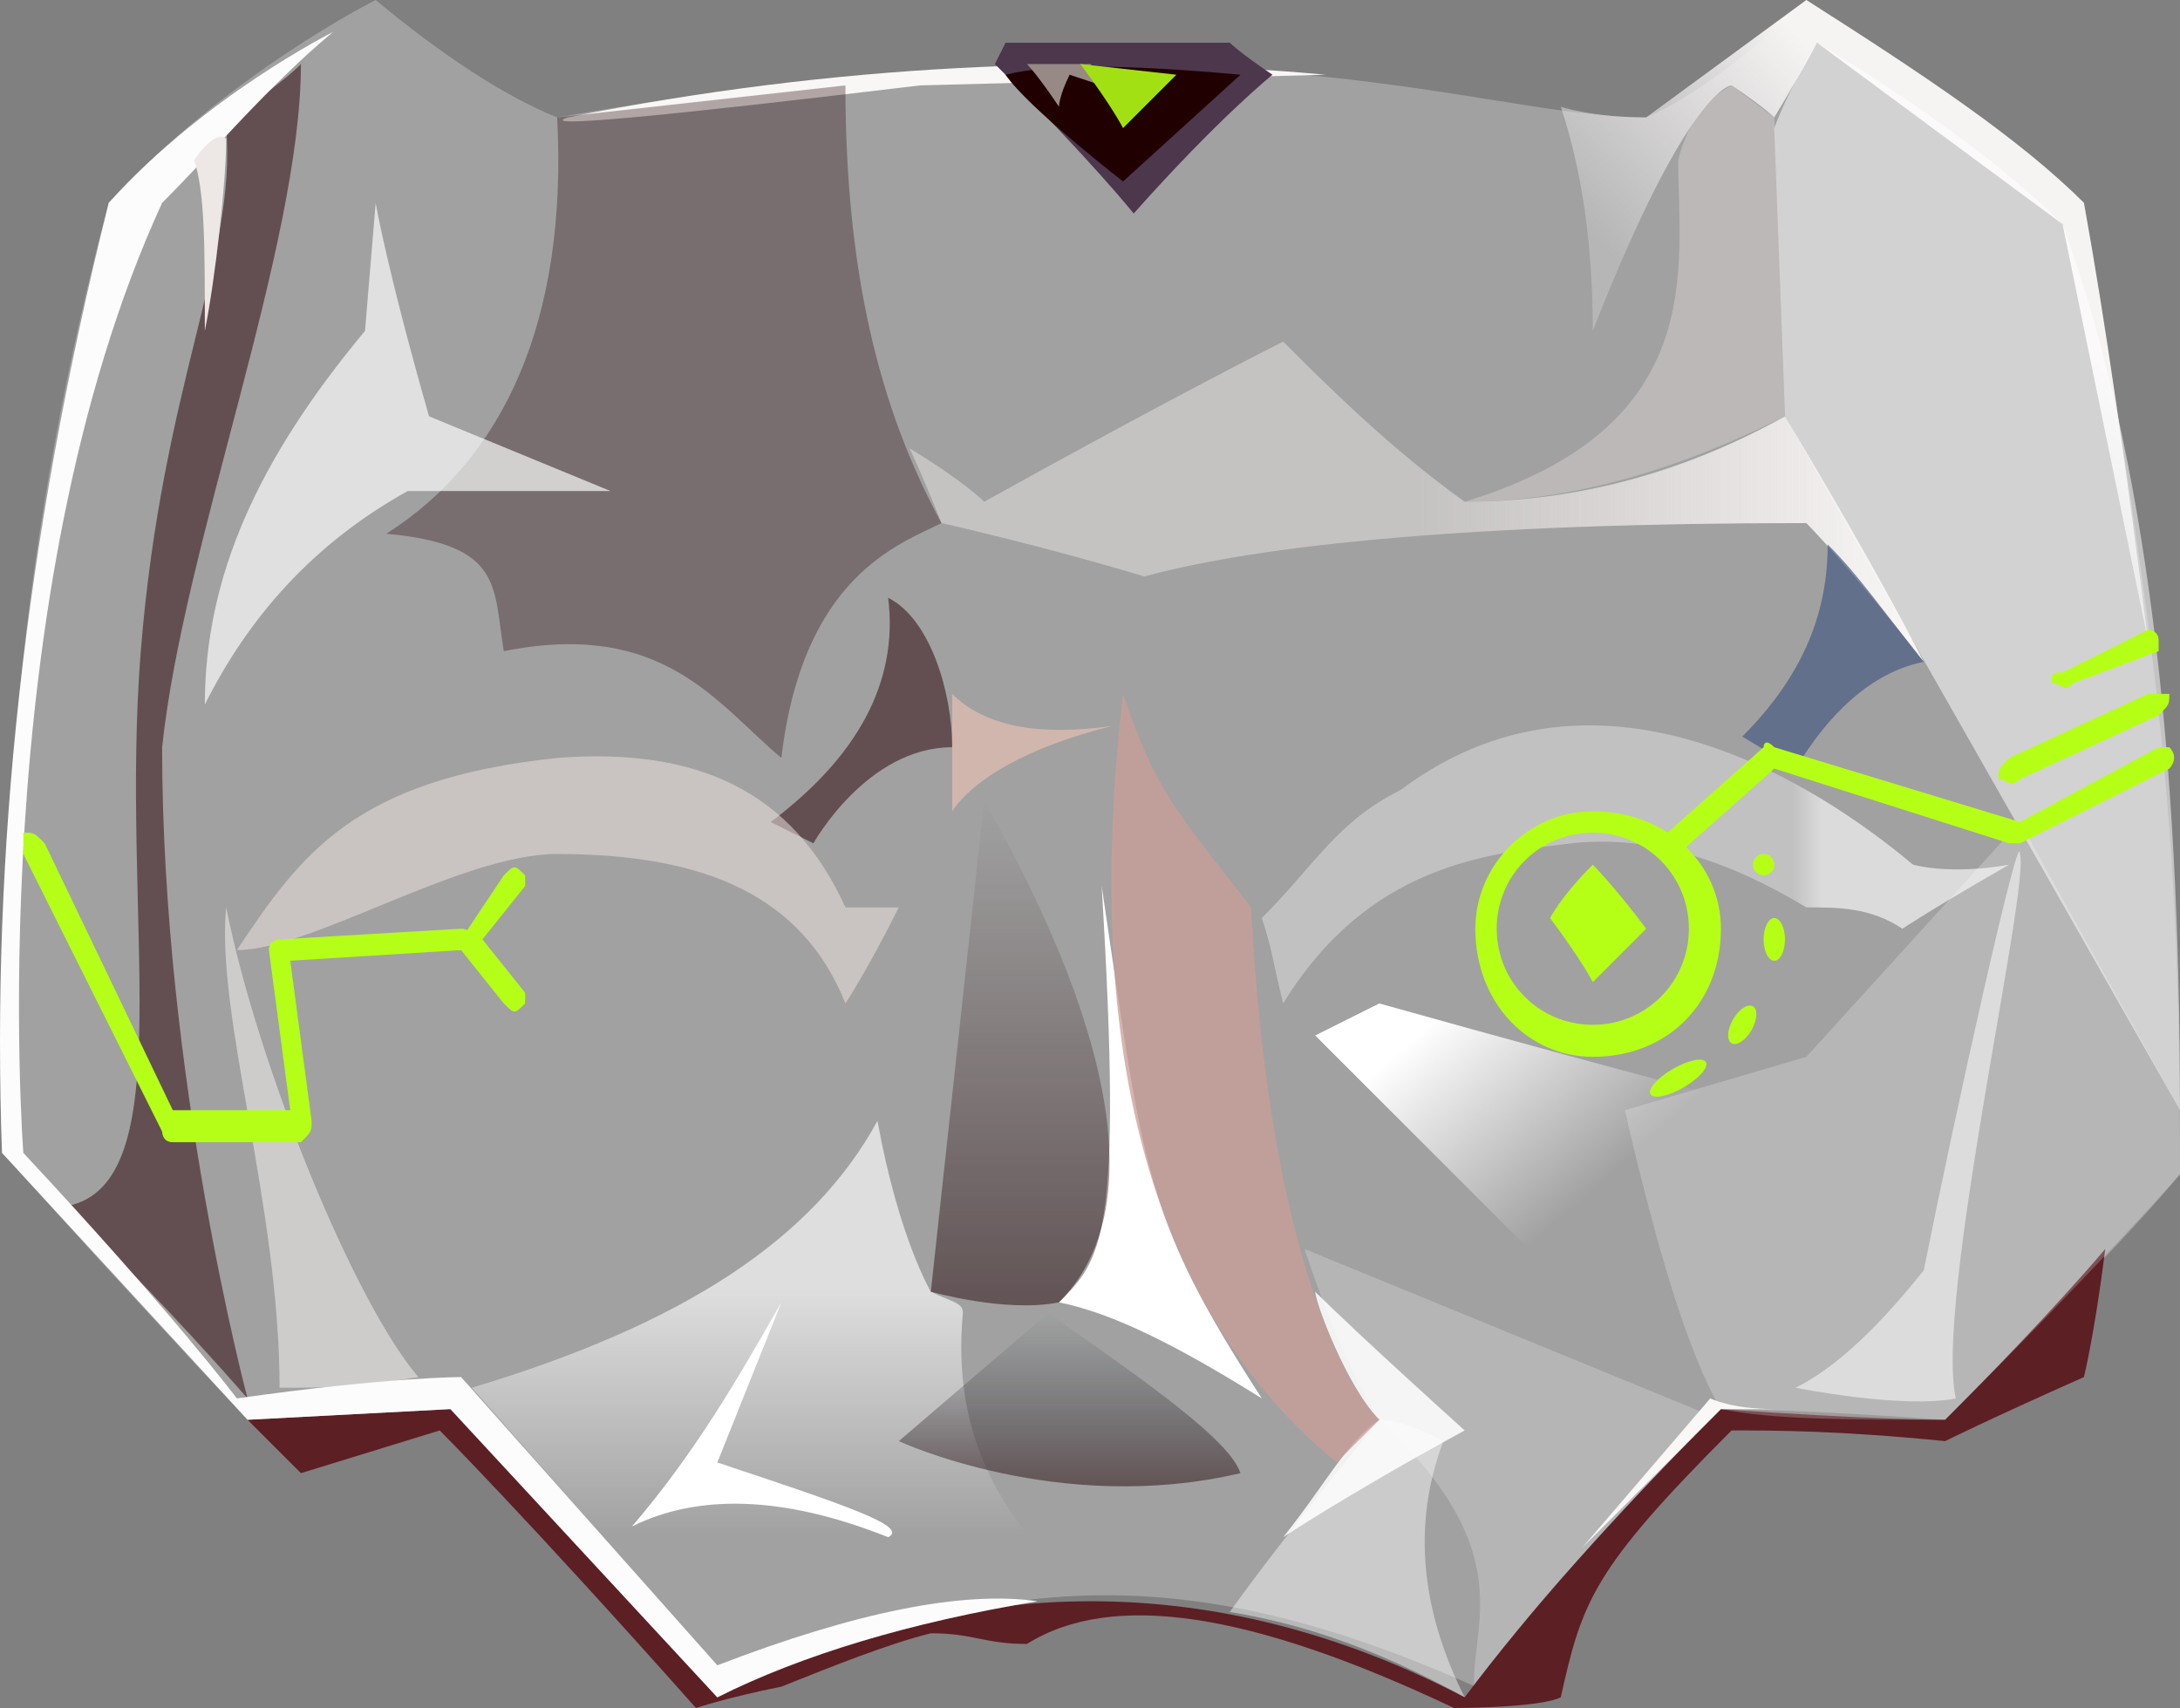<?xml version="1.0" encoding="UTF-8" standalone="no"?>
<svg
   width="204.186"
   height="160"
   viewBox="0 0 204.186 160"
   version="1.1"
   id="svg87"
   sodipodi:docname="cb-layer-1175.svg"
   xmlns:inkscape="http://www.inkscape.org/namespaces/inkscape"
   xmlns:sodipodi="http://sodipodi.sourceforge.net/DTD/sodipodi-0.dtd"
   xmlns="http://www.w3.org/2000/svg"
   xmlns:svg="http://www.w3.org/2000/svg">
  <rect x="0" y="0" width="204.186" height="160" fill="#808080" stroke="none"/>
  <sodipodi:namedview
     id="namedview89"
     pagecolor="#ffffff"
     bordercolor="#666666"
     borderopacity="1.0"
     inkscape:pageshadow="2"
     inkscape:pageopacity="0.0"
     inkscape:pagecheckerboard="0" />
  <defs
     id="defs37">
    <linearGradient
       x1="68.453"
       y1="128.834"
       x2="68.453"
       y2="153.309"
       id="id-99645"
       gradientTransform="scale(1.066,0.938)"
       gradientUnits="userSpaceOnUse">
      <stop
         stop-color="#FFFFFF"
         offset="0%"
         stop-opacity="0.647"
         id="stop2" />
      <stop
         stop-color="#FFFFFF"
         offset="100%"
         stop-opacity="0"
         id="stop4" />
    </linearGradient>
    <linearGradient
       x1="108.452"
       y1="119.106"
       x2="125.247"
       y2="132.98"
       id="id-99646"
       gradientTransform="scale(1.178,0.849)"
       gradientUnits="userSpaceOnUse">
      <stop
         stop-color="#FFFFFF"
         offset="0%"
         id="stop7" />
      <stop
         stop-color="#FFFFFF"
         offset="100%"
         stop-opacity="0"
         id="stop9" />
    </linearGradient>
    <linearGradient
       x1="104.012"
       y1="132.737"
       x2="102.303"
       y2="132.737"
       id="id-99647"
       gradientTransform="scale(1.639,0.61)"
       gradientUnits="userSpaceOnUse">
      <stop
         stop-color="#FFFFFF"
         offset="0%"
         stop-opacity="0.619"
         id="stop12" />
      <stop
         stop-color="#FFFFFF"
         offset="100%"
         stop-opacity="0.338"
         id="stop14" />
    </linearGradient>
    <linearGradient
       x1="176.045"
       y1="3.447"
       x2="157.088"
       y2="22.404"
       id="id-99648"
       gradientTransform="scale(0.957,1.044)"
       gradientUnits="userSpaceOnUse">
      <stop
         stop-color="#F6F3F3"
         offset="0%"
         id="stop17" />
      <stop
         stop-color="#F5F2F2"
         offset="100%"
         stop-opacity="0.259"
         id="stop19" />
    </linearGradient>
    <linearGradient
       x1="101.151"
       y1="83.637"
       x2="74.459"
       y2="83.637"
       id="id-99649"
       gradientTransform="scale(1.78,0.562)"
       gradientUnits="userSpaceOnUse">
      <stop
         stop-color="#FAF8F7"
         offset="0%"
         id="stop22" />
      <stop
         stop-color="#F4EEED"
         offset="100%"
         stop-opacity="0.429"
         id="stop24" />
    </linearGradient>
    <linearGradient
       x1="71.227"
       y1="172.687"
       x2="71.227"
       y2="195.48"
       id="id-99650"
       gradientTransform="scale(1.404,0.712)"
       gradientUnits="userSpaceOnUse">
      <stop
         stop-color="#10212B"
         offset="0%"
         stop-opacity="0"
         id="stop27" />
      <stop
         stop-color="#2B1013"
         offset="100%"
         stop-opacity="0.532"
         id="stop29" />
    </linearGradient>
    <linearGradient
       x1="160.286"
       y1="44.624"
       x2="160.286"
       y2="72.756"
       id="id-99651"
       gradientTransform="scale(0.595,1.681)"
       gradientUnits="userSpaceOnUse">
      <stop
         stop-color="#2B1013"
         offset="0%"
         stop-opacity="0"
         id="stop32" />
      <stop
         stop-color="#2B1013"
         offset="100%"
         stop-opacity="0.532"
         id="stop34" />
    </linearGradient>
  </defs>
  <g
     transform="translate(0.186)"
     id="id-99652">
    <path
       d="m 83,56 c 4,2 6,9 6,14 -8,0 -13,9 -13,9 L 72,77 C 80,71 84,64 83,56 Z"
       fill="#2b1013"
       id="id-99653" />
    <path
       d="m 28,6 c 0,17 -11,45 -13,64 0,31 8,61 8,61 -7,-8 -13,-14 -17,-18 11,-2 5,-27 7,-52 2,-25 9,-37 8,-49 3,-3 5,-4 7,-6 z"
       fill="#2b1013"
       id="id-99654" />
    <path
       d="m 161,132 c -8,8 -16,17 -23,26 C 109,145 91,148 67,159 53,142 42,132 42,132 29,133 23,133 23,133 8,117 1,109 1,109 -1,79 2,49 10,19 21,7 35,0 35,0 c 6,5 12,9 17,11 63,-11 86,0 102,0 7,-3 15,-11 15,-11 12,8 21,14 26,19 7,43 9,57 9,91 -5,6 -13,14 -22,23 -14,-1 -21,-1 -21,-1 z"
       fill="#ffffff"
       fill-opacity="0.262"
       id="id-99655" />
    <path
       d="M 53,11 C 78,6 102,5 124,7 L 86,8 c -25,3 -36,4 -33,3 z"
       fill="#f9f7f5"
       id="id-99656" />
    <path
       d="m 79,8 c 0,17 3,30 9,41 C 84,51 75,54 73,71 67,66 62,58 47,61 46,55 47,51 36,50 47,43 53,30 52,11 Z"
       fill="#2b1013"
       fill-opacity="0.348"
       id="id-99657" />
    <path
       d="m 115,151 c 5,-7 14,-18 14,-18 2,0 4,1 6,2 -3,8 -2,16 2,24 -9,-5 -16,-7 -22,-8 z"
       fill="#ffffff"
       fill-opacity="0.444"
       id="id-99658" />
    <path
       d="m 138,159 c -1,-6 5,-13 -9,-26 -3,-5 -5,-10 -7,-16 l 39,16 c -13,12 -21,21 -23,26 z"
       fill="#ffffff"
       fill-opacity="0.216"
       id="id-99659" />
    <path
       d="M 65,160 C 49,142 41,134 41,134 l -13,4 -5,-5 19,-1 25,27 c 23,-12 47,-12 70,0 6,-8 14,-17 24,-27 14,1 21,1 21,1 10,-10 15,-16 15,-16 -1,8 -2,12 -2,12 -9,4 -13,6 -13,6 -10,-1 -16,-1 -20,-1 -13,13 -14,16 -16,25 -2,1 -10,1 -10,1 -19,-9 -32,-11 -40,-6 -4,0 -5,-1 -9,-1 -4,1 -9,3 -14,5 -5,1 -8,2 -8,2 z"
       fill="#5c1f24"
       id="id-99660" />
    <path
       d="M 19,66 C 23,58 29,51 38,46 H 57 L 40,39 C 36,25 35,19 35,19 L 34,31 C 24,43 19,54 19,66 Z"
       fill="#ffffff"
       fill-opacity="0.667"
       id="id-99661" />
    <path
       d="M 31,3 C 25,8 20,14 15,19 -2,56 2,108 2,108 c 14,15 20,23 20,23 14,-2 21,-2 21,-2 l 24,27 c 13,-5 23,-7 30,-6 -12,2 -22,5 -30,9 L 42,132 23,133 0,108 C -1,80 2,51 10,19 19,9 31,3 31,3 Z"
       fill="#fdfcfc"
       id="id-99662" />
    <path
       d="m 123,121 c 4,4 14,13 14,13 -11,6 -17,10 -17,10 4,-5 6,-9 9,-11 -3,-3 -6,-11 -6,-12 z"
       fill="#ffffff"
       fill-opacity="0.858"
       id="id-99663" />
    <path
       d="m 82,105 c 2,11 5,16 5,16 2,1 3,1 3,2 -1,11 3,19 12,27 -23,4 -35,6 -35,6 L 44,130 c 20,-6 32,-14 38,-25 z"
       fill="url(#id-99645)"
       id="id-99664"
       style="fill:url(#id-99645)" />
    <path
       d="m 73,122 c -4,10 -6,15 -6,15 12,4 18,6 16,7 -10,-4 -18,-4 -24,-1 6,-7 10,-14 14,-21 z"
       fill="#ffffff"
       id="id-99665" />
    <path
       d="m 26,130 c 4,0 7,0 13,-1 -6,-7 -15,-29 -18,-44 -1,10 5,28 5,45 z"
       fill="#f9f6f4"
       fill-opacity="0.514"
       id="id-99666" />
    <path
       d="m 84,85 c -3,6 -5,9 -5,9 C 75,84 66,80 52,80 c -9,0 -23,9 -30,9 6,-9 11,-16 30,-18 13,-1 22,3 27,14 4,0 5,0 5,0 z"
       fill="#ebe0dd"
       fill-opacity="0.535"
       id="id-99667" />
    <path
       d="m 104,68 c -8,2 -13,5 -15,8 V 65 c 3,3 8,4 15,3 z"
       fill="#d0b6ad"
       id="id-99668" />
    <path
       d="m 99,122 c 4,-4 6,-6 4,-39 4,27 4,31 15,48 -8,-5 -14,-8 -19,-9 z"
       fill="#ffffff"
       id="id-99669" />
    <path
       d="m 105,65 c 3,9 5,11 12,20 2,39 12,48 12,48 l -4,4 C 108,123 101,99 105,65 Z"
       fill="#c99e98"
       fill-opacity="0.76"
       id="id-99670" />
    <path
       d="m 123,97 c 4,-2 6,-3 6,-3 25,7 37,10 37,10 l -15,21 C 132,106 123,97 123,97 Z"
       fill="url(#id-99646)"
       id="id-99671"
       style="fill:url(#id-99646)" />
    <path
       d="m 120,94 c -1,-4 -1,-5 -2,-8 5,-5 7,-9 13,-12 20,-15 42,2 48,7 4,1 9,0 9,0 -7,4 -10,6 -10,6 -3,-2 -6,-2 -9,-2 -5,-3 -13,-7 -22,-6 -8,1 -19,2 -27,15 z"
       fill="url(#id-99647)"
       id="id-99672"
       style="fill:url(#id-99647)" />
    <path
       d="m 149,81 c -3,3 -4,5 -4,5 3,4 4,6 4,6 l 5,-5 c -3,-4 -5,-6 -5,-6 z"
       fill="#b5ff16"
       id="id-99673" />
    <path
       d="m 49,82 c 0,0 0,1 0,1 l -4,5 4,5 c 0,0 0,1 0,1 v 0 c -1,1 -1,1 -2,0 v 0 l -4,-5 c -1,0 -1,-1 0,-1 l 4,-6 c 1,-1 1,-1 2,0 z"
       fill="#b5fe18"
       id="id-99674"
       fill-rule="nonzero" />
    <path
       d="m 2,78 c 1,0 1,0 2,1 v 0 l 12,25 H 27 L 25,89 c 0,-1 1,-1 1,-1 l 17,-1 c 1,0 1,1 1,1 0,1 0,1 -1,1 l -16,1 2,15 c 0,1 0,1 -1,2 v 0 H 16 c -1,0 -1,-1 -1,-1 v 0 L 2,80 c 0,-1 0,-1 0,-2 z"
       fill="#b5fe18"
       id="id-99675"
       fill-rule="nonzero" />
    <path
       d="m 161,132 c 5,1 12,1 21,1 15,-15 22,-23 22,-23 0,-4 0,-6 0,-6 l -15,-27 -20,22 -17,5 c 3,13 6,23 9,28 z"
       fill="#ffffff"
       fill-opacity="0.22"
       id="id-99676" />
    <path
       d="m 183,131 c -5,1 -15,-1 -15,-1 4,-2 8,-6 12,-11 3,-15 9,-42 9,-39 1,3 -8,42 -6,51 z"
       fill="#f4f3f3"
       fill-opacity="0.615"
       id="id-99677" />
    <path
       d="m 146,10 c 2,6 3,13 3,21 9,-23 13,-23 13,-23 3,2 4,3 4,3 3,-5 4,-7 4,-7 l 23,17 8,39 C 199,44 197,30 195,19 189,13 180,7 169,0 l -15,11 c -5,0 -8,-1 -8,-1 z"
       fill="url(#id-99648)"
       id="id-99678"
       style="fill:url(#id-99648)" />
    <path
       d="m 170,4 c -3,5 -4,8 -4,8 l 1,27 37,65 C 204,71 201,43 193,21 188,16 180,10 170,4 Z"
       fill="#ffffff"
       fill-opacity="0.525"
       id="id-99679" />
    <path
       d="m 180,62 c -7,-9 -11,-13 -11,-13 -31,0 -51,2 -62,5 -10,-3 -19,-5 -19,-5 -2,-5 -3,-7 -3,-7 5,3 7,5 7,5 18,-10 28,-15 28,-15 4,4 10,10 17,15 11,0 21,-3 30,-8 9,15 13,23 13,23 z"
       fill="url(#id-99649)"
       id="id-99680"
       style="fill:url(#id-99649)" />
    <path
       d="m 171,51 c 3,3 5,6 9,11 -5,1 -9,5 -12,10 l -5,-3 c 6,-6 8,-12 8,-18 z"
       fill="#485b82"
       fill-opacity="0.688"
       id="id-99681" />
    <path
       d="m 137,47 c 23,-7 20,-22 20,-32 1,-4 3,-6 5,-7 l 4,3 1,28 c -10,5 -20,8 -30,8 z"
       fill="#e8dede"
       fill-opacity="0.38"
       id="id-99682" />
    <path
       d="m 21,13 c -1,-1 -3,2 -3,2 1,3 1,8 1,16 1,-5 2,-14 2,-18 z"
       fill="#ede7e6"
       id="id-99683" />
    <path
       d="m 116,138 c -17,4 -32,-3 -32,-3 l 14,-12 c 10,7 17,12 18,15 z"
       fill="url(#id-99650)"
       id="id-99684"
       style="fill:url(#id-99650)" />
    <path
       d="m 99,122 c -5,1 -12,-1 -12,-1 l 5,-46 c 13,23 15,39 7,47 z"
       fill="url(#id-99651)"
       id="id-99685"
       style="fill:url(#id-99651)" />
    <circle
       cx="165"
       cy="81"
       fill="#b5ff16"
       id="id-99686"
       r="1" />
    <ellipse
       cx="166"
       cy="88"
       fill="#b5ff16"
       id="id-99687"
       rx="1"
       ry="2" />
    <ellipse
       transform="rotate(30,163,96)"
       cx="163"
       cy="96"
       fill="#b5ff16"
       id="id-99688"
       rx="1"
       ry="2" />
    <ellipse
       transform="rotate(60,157,101)"
       cx="157"
       cy="101"
       fill="#b5ff16"
       id="id-99689"
       rx="1"
       ry="3" />
    <path
       d="m 166,70 23,7 13,-7 c 0,0 1,0 1,0 v 0 c 1,1 0,2 0,2 v 0 l -14,7 c 0,0 0,0 -1,0 l -22,-7 -9,8 c 0,0 -1,0 -1,0 0,-1 0,-1 0,-2 l 9,-8 c 0,0 0,-1 1,0 z"
       fill="#b5ff16"
       id="id-99690"
       fill-rule="nonzero" />
    <path
       d="m 201,65 c 1,0 2,0 2,0 0,1 0,1 -1,2 v 0 l -13,6 c -1,1 -1,0 -2,0 0,-1 0,-1 1,-2 v 0 z"
       fill="#b5ff16"
       id="id-99691"
       fill-rule="nonzero" />
    <path
       d="m 201,59 c 0,0 1,0 1,1 0,0 0,1 0,1 v 0 l -8,3 c -1,1 -1,0 -2,0 0,-1 0,-1 1,-1 v 0 z"
       fill="#b5ff16"
       id="id-99692"
       fill-rule="nonzero" />
    <path
       d="m 149,76 c -6,0 -11,5 -11,11 0,7 5,12 11,12 7,0 12,-5 12,-12 0,-6 -5,-11 -12,-11 z m 0,2 c 5,0 9,4 9,9 0,5 -4,9 -9,9 -5,0 -9,-4 -9,-9 0,-5 4,-9 9,-9 z"
       fill="#b5ff16"
       id="path79"
       fill-rule="nonzero" />
    <path
       d="M 106,20 C 114,11 119,7 119,7 116,5 115,4 115,4 101,4 94,4 94,4 l -1,2 c 9,9 13,14 13,14 z"
       fill="#4c374d"
       id="id-99694" />
    <path
       d="m 94,7 c 2,3 11,10 11,10 L 116,7 C 105,6 98,6 94,7 Z"
       fill="#200000"
       id="id-99695" />
    <path
       d="M 99,10 C 97,7 96,6 96,6 c 4,0 6,0 6,0 0,1 1,2 1,2 l -3,-1 c -1,2 -1,3 -1,3 z"
       fill="#978986"
       id="id-99696" />
    <path
       d="m 105,12 c 4,-4 5,-5 5,-5 l -9,-1 c 3,4 4,6 4,6 z"
       fill="#a3e013"
       id="id-99697" />
    <path
       d="m 166,132 c -4,0 -6,-1 -6,-1 l -12,14 13,-13 c 3,0 5,0 5,0 z"
       fill="#faf8f7"
       id="id-99698" />
  </g>
</svg>
